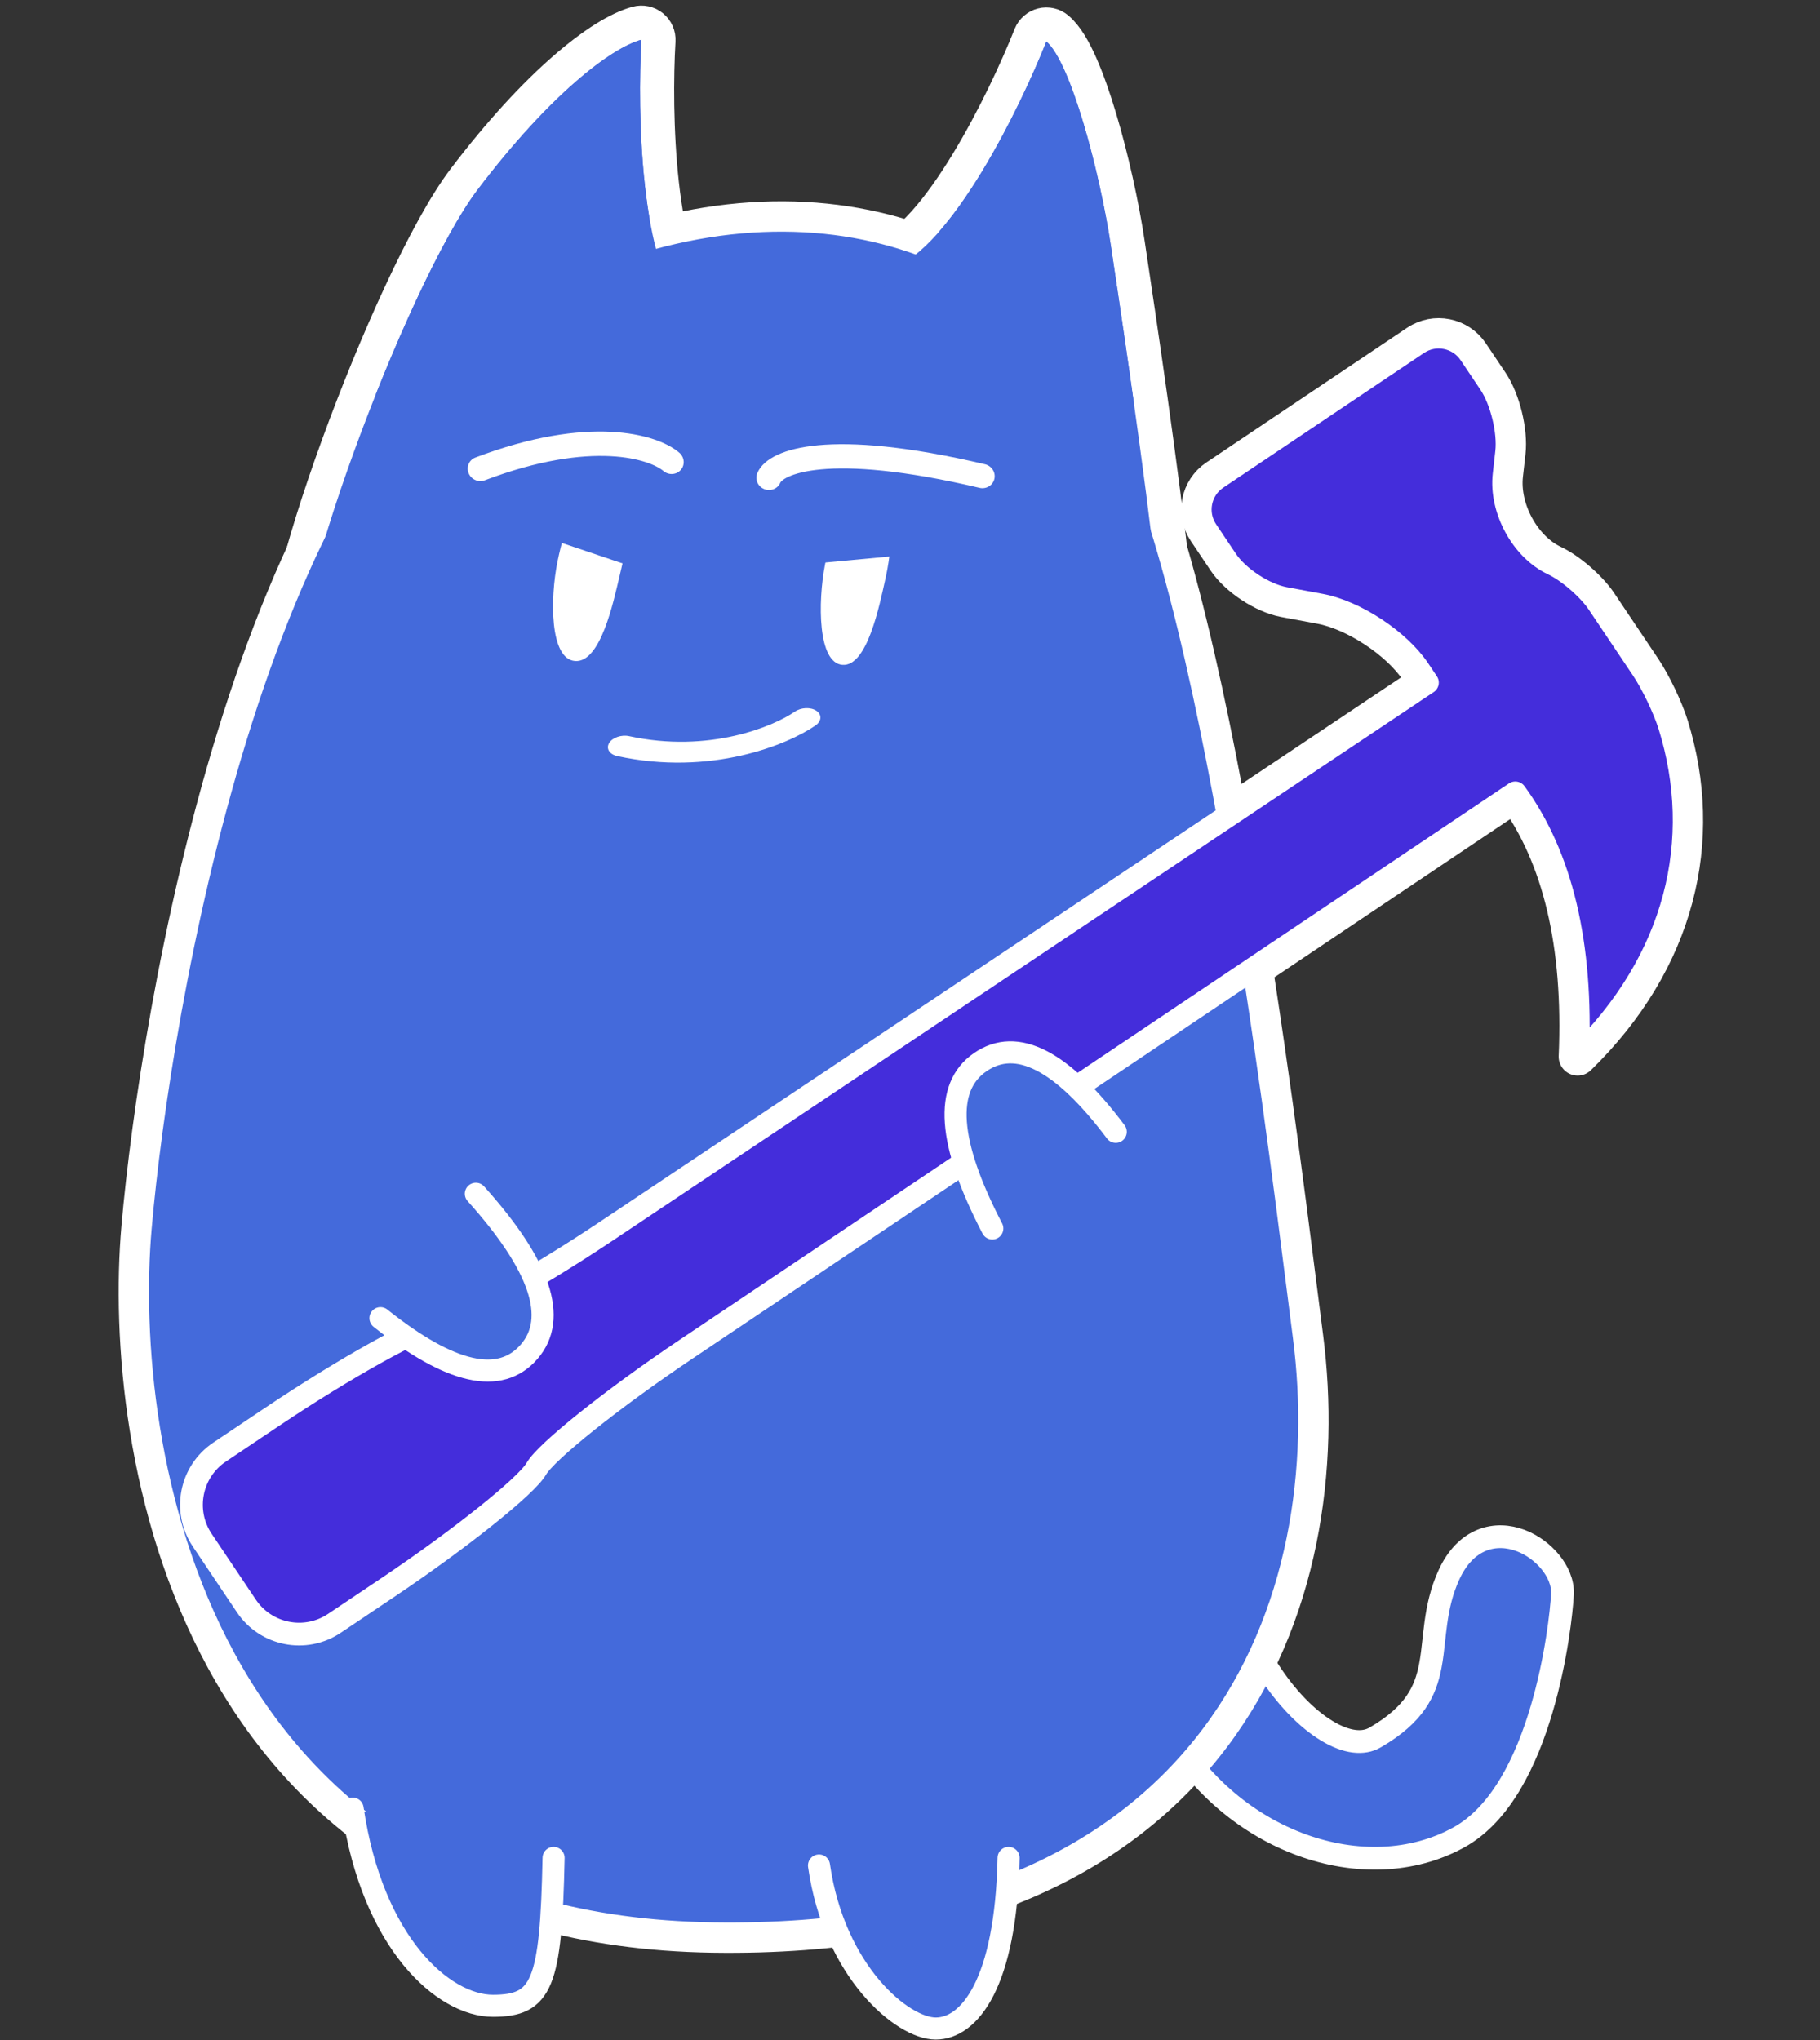 <svg width="240" height="269" viewBox="0 0 240 269" fill="none" xmlns="http://www.w3.org/2000/svg">
<rect x="0" y="0" width="240" height="269" fill="#333333" stroke="none"/>
<path d="M44.099 214.05L51.047 209.39C60.633 202.959 69.449 195.915 70.723 193.67C71.998 191.425 80.814 184.383 90.4 177.952L199.819 104.546C205.906 112.895 208.675 124.494 208.041 139.326C221.149 126.542 224.806 110.682 220.164 95.723C219.479 93.518 217.88 90.171 216.594 88.255L210.768 79.571C209.482 77.653 206.789 75.322 204.759 74.368C200.699 72.458 197.823 67.184 198.341 62.595L198.676 59.627C198.985 56.896 197.993 52.828 196.462 50.545L193.854 46.657C192.323 44.375 189.227 43.765 186.946 45.296L160.478 63.052C158.196 64.583 157.586 67.679 159.117 69.96L161.726 73.849C163.257 76.131 166.693 78.393 169.394 78.896L174.182 79.788C178.722 80.635 184.494 84.434 187.066 88.269L188.232 90.006L79.936 162.354C70.338 168.766 60.467 174.238 57.906 174.566C55.346 174.893 45.485 180.38 35.9 186.811L28.952 191.471C25.117 194.045 24.094 199.246 26.666 203.08L32.492 211.764C35.064 215.598 40.265 216.623 44.099 214.05Z" fill="#442DDB" stroke="white" stroke-width="5" stroke-miterlimit="3" stroke-linecap="round" stroke-linejoin="round"/>
<path d="M135.888 4.652C136.155 3.979 136.729 3.476 137.43 3.299C138.132 3.122 138.876 3.293 139.429 3.76C140.654 4.791 141.661 6.626 142.494 8.507C143.376 10.5 144.232 12.952 145.02 15.585C146.598 20.856 147.96 27.044 148.725 32.147L148.728 32.168C150.227 42.161 153.232 62.194 154.737 76.241C154.847 77.262 154.825 78.511 154.173 79.552C153.363 80.846 152.021 81.193 150.901 81.095C149.907 81.007 148.919 80.582 148.055 80.107C147.149 79.609 146.172 78.938 145.159 78.154C141.138 75.043 135.845 69.605 130.841 63.741C125.824 57.862 120.969 51.406 117.856 46.19C116.317 43.612 115.109 41.182 114.577 39.205C114.316 38.237 114.148 37.132 114.371 36.087C114.629 34.88 115.409 33.822 116.737 33.357C118.202 32.844 119.956 31.506 121.892 29.351C123.79 27.237 125.693 24.528 127.497 21.572C131.102 15.66 134.173 8.98 135.888 4.652Z" fill="#446ADB" stroke="white" stroke-width="4.5" stroke-linecap="round" stroke-linejoin="round"/>
<path d="M163.184 193.152L163.166 193.229L163.139 193.305C159.887 202.653 162.568 212.858 167.24 220.165C169.571 223.811 172.331 226.625 174.949 228.211C177.602 229.819 179.786 230 181.321 229.111C184.002 227.559 185.645 226.008 186.701 224.484C187.754 222.964 188.283 221.384 188.612 219.67C188.825 218.554 188.941 217.486 189.066 216.338C189.144 215.618 189.226 214.866 189.337 214.051C189.613 212.03 190.054 209.864 191.087 207.621C192.153 205.307 193.641 203.809 195.402 203.098C197.152 202.391 198.963 202.545 200.522 203.133C202.072 203.718 203.45 204.756 204.434 205.962C205.401 207.145 206.117 208.655 206.038 210.203C205.926 212.393 205.237 218.827 203.271 225.452C202.287 228.768 200.969 232.182 199.211 235.151C197.458 238.112 195.214 240.722 192.338 242.297C180.04 249.036 162.358 242.937 154.027 228.097C149.933 220.805 147.709 211.746 147.258 204.324C147.033 200.615 147.244 197.219 147.941 194.606C148.604 192.124 149.879 189.751 152.25 189.203C152.777 189.081 153.307 188.954 153.828 188.829C154.726 188.614 155.597 188.405 156.383 188.239C157.622 187.978 158.849 187.778 159.897 187.825C160.94 187.872 162.187 188.189 162.907 189.361C163.567 190.433 163.5 191.791 163.184 193.152Z" fill="#446ADB" stroke="white" stroke-width="3"/>
<path d="M86.829 5.372C86.872 4.65 86.565 3.951 86.003 3.494C85.442 3.037 84.696 2.878 83.997 3.067C81.489 3.743 78.151 5.835 74.377 9.131C70.535 12.487 66.04 17.268 61.224 23.613C58.7 26.937 55.77 32.367 52.884 38.559C49.978 44.793 47.053 51.944 44.556 58.808C42.063 65.662 39.978 72.286 38.771 77.458C38.17 80.032 37.767 82.331 37.66 84.154C37.607 85.06 37.621 85.944 37.761 86.726C37.89 87.447 38.19 88.452 39.022 89.177C40.145 90.156 41.572 89.96 42.269 89.812C43.133 89.628 44.087 89.245 45.052 88.776C47.008 87.825 49.46 86.297 52.169 84.414C57.612 80.63 64.372 75.216 70.79 69.524C77.201 63.839 83.349 57.806 87.535 52.778C89.612 50.282 91.302 47.922 92.271 45.906C92.752 44.907 93.131 43.841 93.209 42.795C93.291 41.702 93.044 40.449 92.053 39.482C90.942 38.398 89.917 36.444 89.074 33.672C88.248 30.954 87.668 27.695 87.283 24.253C86.514 17.371 86.554 10.02 86.829 5.372Z" fill="#446ADB" stroke="white" stroke-width="4.5" stroke-linecap="round" stroke-linejoin="round"/>
<path d="M146.715 52.452C132.551 28.845 100.772 19.836 67.023 38.736C58.338 43.599 51.145 52.058 45.202 62.246C39.248 72.453 34.459 84.546 30.651 96.883C23.037 121.556 19.266 147.457 18.008 161.806C16.735 176.312 18.501 199.355 29.184 218.987C39.947 238.768 59.711 254.953 93.969 255.48C127.492 255.997 148.377 244.929 160.253 229.108C172.064 213.374 174.693 193.295 172.483 176.224C172.259 174.488 172.005 172.491 171.723 170.269C170.022 156.858 167.285 135.286 163.595 113.899C161.445 101.433 158.965 88.995 156.17 78.246C153.387 67.548 150.247 58.339 146.715 52.452Z" fill="#446ADB" stroke="white" stroke-width="4" stroke-linecap="round"/>
<path d="M44.099 214.05L51.047 209.39C60.633 202.959 69.449 195.915 70.723 193.67C71.998 191.425 80.814 184.383 90.4 177.952L199.819 104.546C205.906 112.895 208.675 124.494 208.041 139.326C221.149 126.542 224.806 110.682 220.164 95.723C219.479 93.518 217.88 90.171 216.594 88.255L210.768 79.571C209.482 77.653 206.789 75.322 204.759 74.368C200.699 72.458 197.823 67.184 198.341 62.595L198.676 59.627C198.985 56.896 197.993 52.828 196.462 50.545L193.854 46.657C192.323 44.375 189.227 43.765 186.946 45.296L160.478 63.052C158.196 64.583 157.586 67.679 159.117 69.96L161.726 73.849C163.257 76.131 166.693 78.393 169.394 78.896L174.182 79.788C178.722 80.635 184.494 84.434 187.066 88.269L188.232 90.006L79.936 162.354C70.338 168.766 60.467 174.238 57.906 174.566C55.346 174.893 45.485 180.38 35.9 186.811L28.952 191.471C25.117 194.045 24.094 199.246 26.666 203.08L32.492 211.764C35.064 215.598 40.265 216.623 44.099 214.05Z" fill="#442DDB" stroke="white" stroke-width="3" stroke-miterlimit="3" stroke-linecap="round" stroke-linejoin="round"/>
<path d="M62.749 157.408C71.263 166.886 73.603 173.831 69.768 178.243C65.934 182.656 59.401 181.179 50.169 173.813" fill="#446ADB"/>
<path d="M62.749 157.408C71.263 166.886 73.603 173.831 69.768 178.243C65.934 182.656 59.401 181.179 50.169 173.813" stroke="white" stroke-width="2.91" stroke-miterlimit="3" stroke-linecap="round" stroke-linejoin="round"/>
<path d="M130.855 161.983C124.977 150.68 124.446 143.371 129.261 140.055C134.075 136.739 140.033 139.801 147.133 149.24" fill="#446ADB"/>
<path d="M130.855 161.983C124.977 150.68 124.446 143.371 129.261 140.055C134.075 136.739 140.033 139.801 147.133 149.24" stroke="white" stroke-width="2.91" stroke-miterlimit="3" stroke-linecap="round" stroke-linejoin="round"/>
<path d="M46.5 238.481C49.095 256.262 58.5 264.481 65 264.481C71.5 264.481 72.658 261.636 73 244.981" fill="#446ADB"/>
<path d="M46.5 238.481C49.095 256.262 58.5 264.481 65 264.481C71.5 264.481 72.658 261.636 73 244.981" stroke="white" stroke-width="2.91" stroke-miterlimit="3" stroke-linecap="round" stroke-linejoin="round"/>
<path d="M108 245.981C110 259.981 119 267.481 123.392 267.481C127.785 267.481 132.658 261.636 133 244.981" fill="#446ADB"/>
<path d="M108 245.981C110 259.981 119 267.481 123.392 267.481C127.785 267.481 132.658 261.636 133 244.981" stroke="white" stroke-width="2.91" stroke-miterlimit="3" stroke-linecap="round" stroke-linejoin="round"/>
<path d="M146.5 32.481C148 42.481 151 62.481 152.5 76.481C154 90.481 109.48 38.281 117.48 35.481C125.48 32.681 134.48 14.314 137.98 5.481C141.147 8.147 145 22.481 146.5 32.481Z" fill="#446ADB"/>
<path d="M63.016 24.973C53.533 37.465 36.417 83.921 40.5 87.481C44.583 91.04 96.549 47.011 90.482 41.092C84.415 35.173 84.021 14.724 84.583 5.239C80.586 6.317 72.5 12.481 63.016 24.973Z" fill="#446ADB"/>
<path d="M80.459 64.066C84.486 64.531 82.521 72.498 81.707 75.929C80.894 79.361 79.204 87.401 75.842 87.162C72.479 86.924 72.525 78.922 73.52 74.029C74.514 69.137 76.432 63.602 80.459 64.066Z" fill="white"/>
<path d="M114.76 64.698C118.667 65.18 117.507 72.993 116.733 76.431C115.959 79.868 114.354 87.924 111.092 87.67C107.83 87.415 107.841 79.392 108.784 74.49C109.728 69.589 110.853 64.214 114.76 64.698Z" fill="white"/>
<rect x="76.723" y="62.074" width="9.859" height="9.859" transform="rotate(18.63 76.723 62.074)" fill="#446ADB"/>
<rect x="106.553" y="64.48" width="12.553" height="9.859" transform="rotate(-5.314 106.553 64.48)" fill="#446ADB"/>
<path fill-rule="evenodd" clip-rule="evenodd" d="M107.656 93.723C108.408 94.227 108.352 95.095 107.533 95.662C103.84 98.218 93.68 102.369 81.394 99.694C80.37 99.471 79.892 98.703 80.325 97.977C80.759 97.252 81.94 96.845 82.964 97.068C93.494 99.361 102.016 95.773 104.813 93.838C105.632 93.271 106.905 93.219 107.656 93.723Z" fill="white"/>
<path fill-rule="evenodd" clip-rule="evenodd" d="M100.784 64.494C99.941 64.159 99.526 63.225 99.857 62.408C100.281 61.363 101.278 60.551 102.539 59.969C103.836 59.37 105.605 58.921 107.914 58.708C112.533 58.283 119.554 58.784 129.89 61.218C130.773 61.426 131.327 62.291 131.127 63.149C130.926 64.007 130.048 64.534 129.164 64.326C119.019 61.936 112.392 61.512 108.27 61.892C106.21 62.081 104.836 62.467 103.978 62.863C103.551 63.06 103.275 63.249 103.108 63.397C102.949 63.538 102.91 63.622 102.91 63.622L102.91 63.621C102.579 64.438 101.627 64.829 100.784 64.494Z" fill="white"/>
<path d="M61.798 62.403C62.14 63.232 63.093 63.649 63.927 63.333C71.052 60.632 76.549 59.952 80.474 60.147C84.455 60.346 86.696 61.432 87.473 62.098C88.162 62.688 89.191 62.627 89.772 61.964C90.353 61.3 90.266 60.284 89.578 59.694C88.028 58.367 84.955 57.155 80.556 56.936C76.1 56.714 70.153 57.498 62.689 60.328C61.855 60.644 61.456 61.573 61.798 62.403Z" fill="white"/>
</svg>
